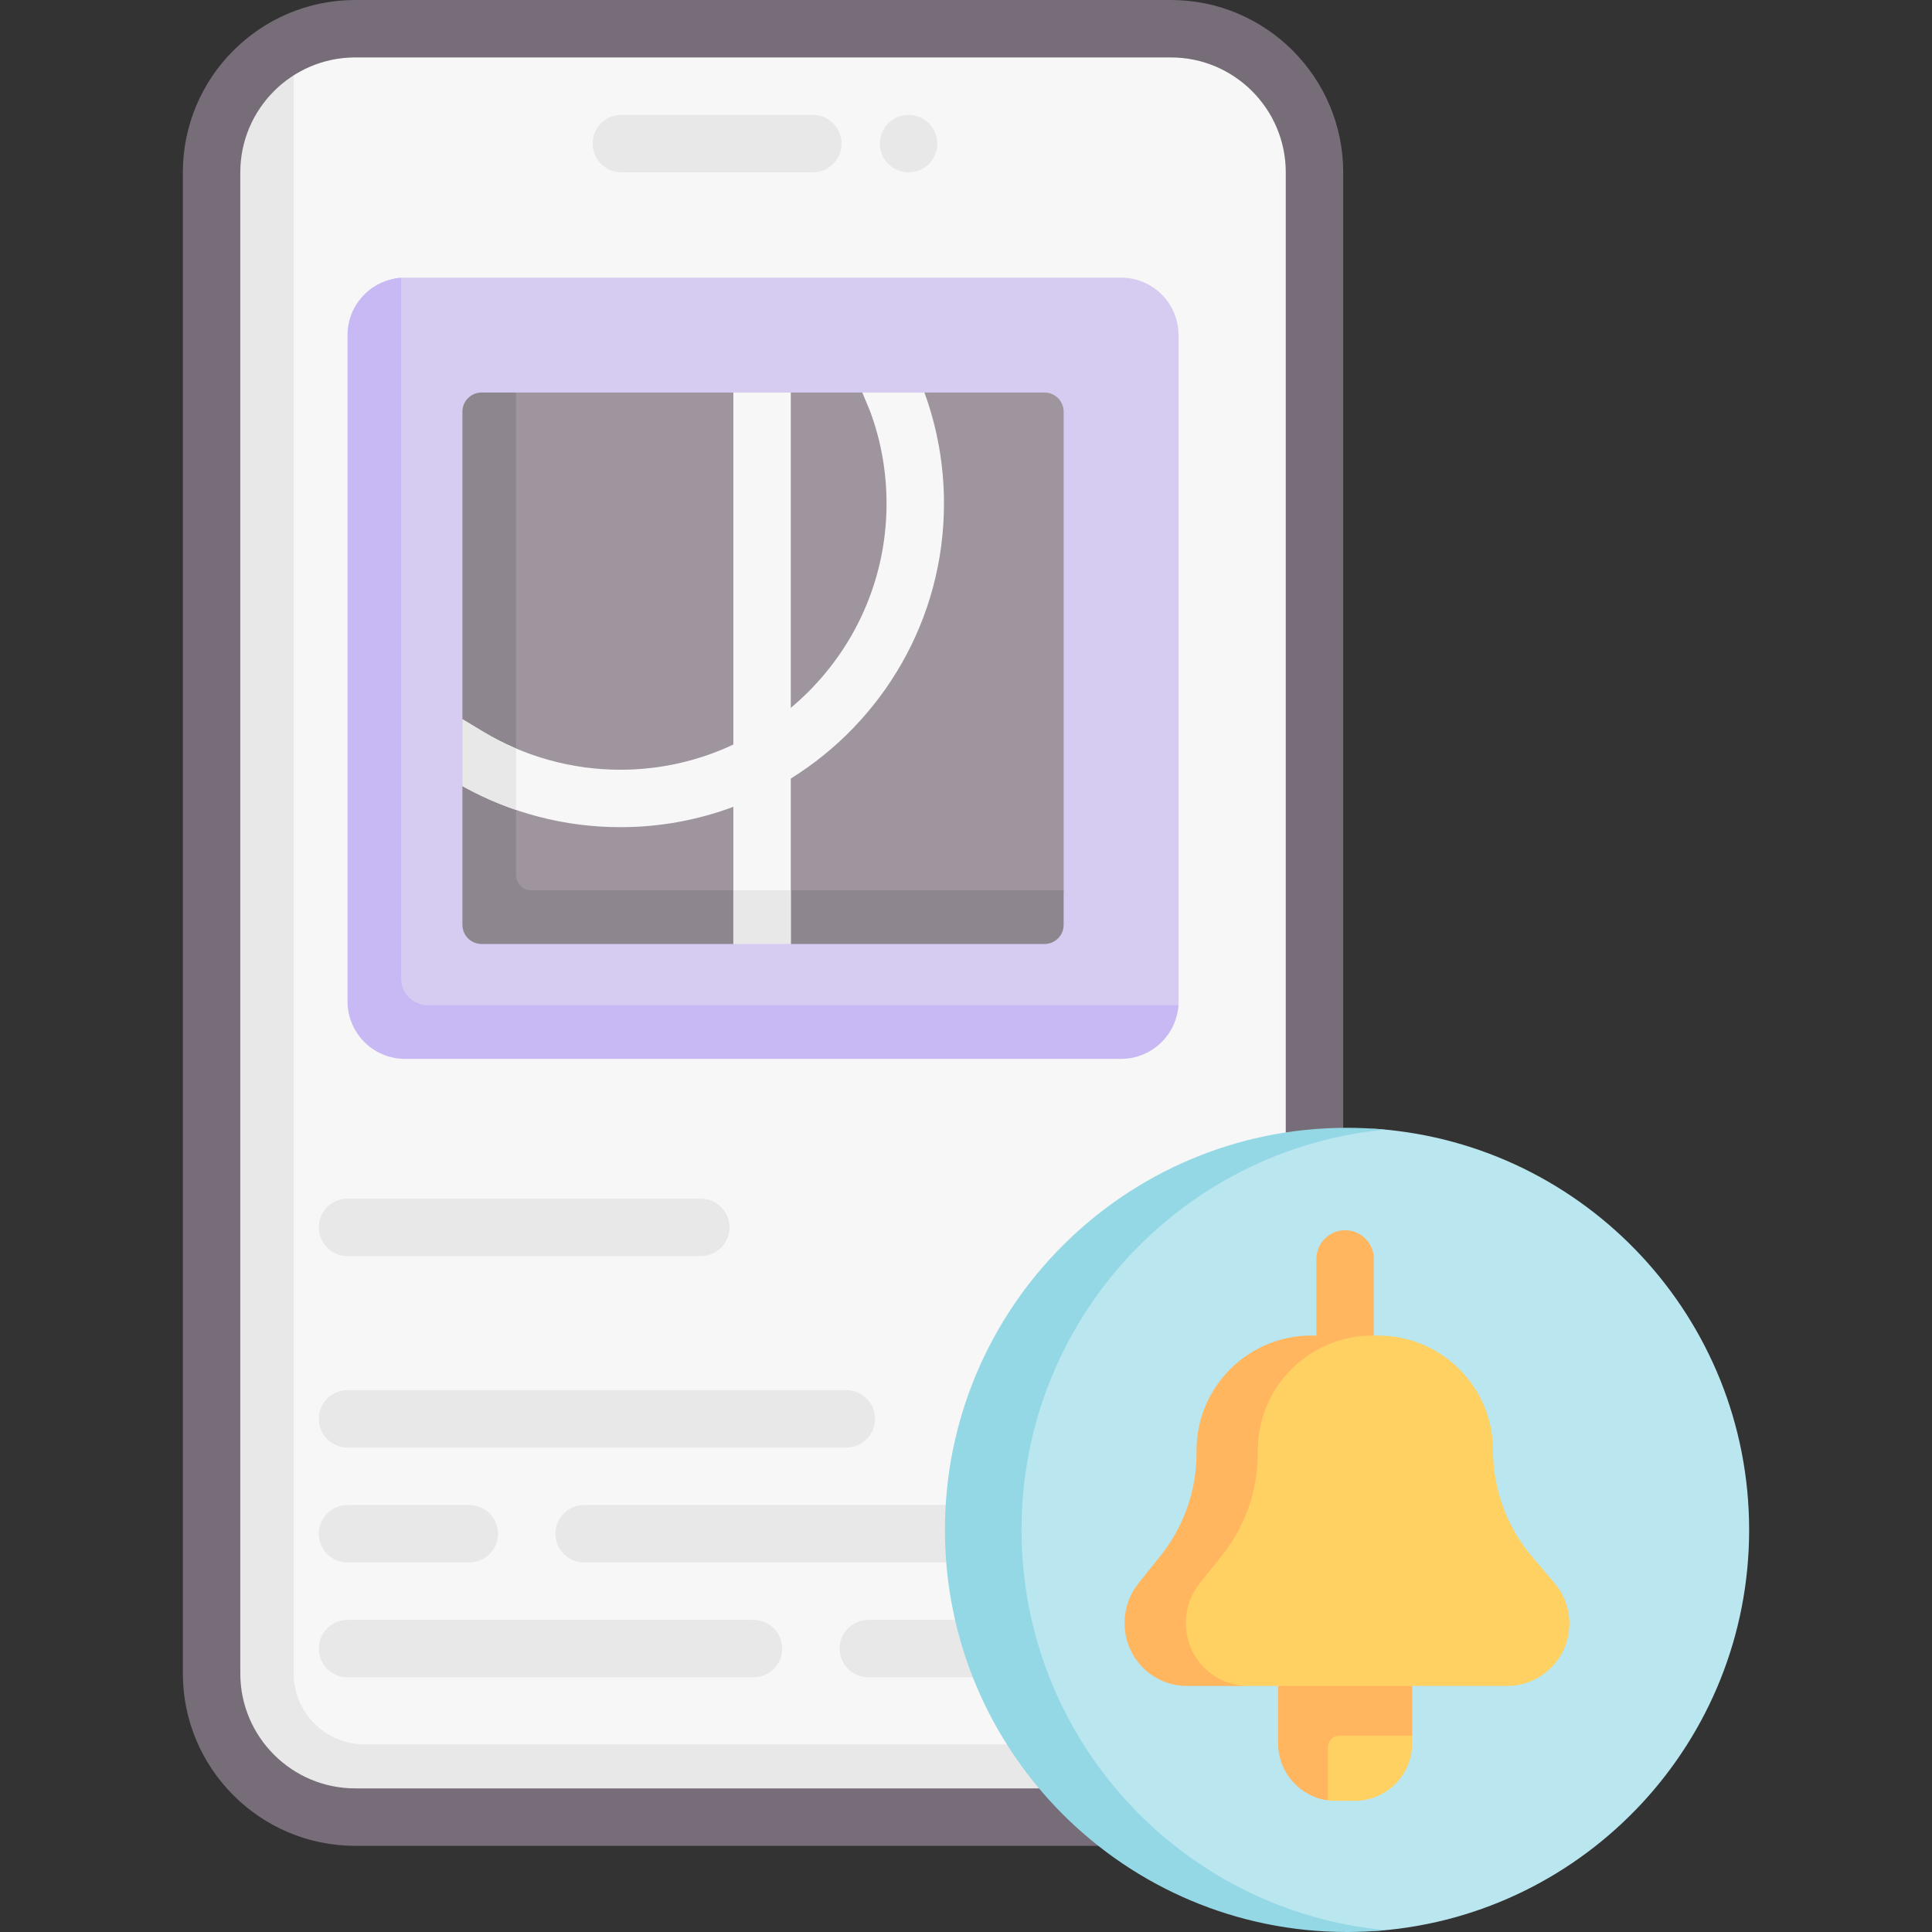 <svg id="Capa_1" enable-background="new 0 0 504.5 504.5" height="512" viewBox="0 0 504.5 504.5" width="512" xmlns="http://www.w3.org/2000/svg"><rect x="0" y="0" width="504.5" height="504.5" fill="#333333" stroke="none"/><g><path d="m343.25 437c0 20.711-16.789 37.5-37.5 37.5h-213c-20.711 0-37.5-16.789-37.5-37.5v-392c0-20.711 16.789-37.5 37.5-37.5h213c20.711 0 37.5 16.789 37.5 37.5z" fill="#f8f7f7"/><path d="m340.81 455.5c-6.44 11.34-18.64 19-32.62 19h-213c-20.71 0-37.5-16.79-37.5-37.5v-392c0-13.98 7.65-26.18 19-32.62v424.62c0 10.2 8.3 18.5 18.5 18.5z" fill="#e8e8e8"/><g><path d="m305.75 482h-213c-24.813 0-45-20.187-45-45v-392c0-24.813 20.187-45 45-45h213c24.813 0 45 20.187 45 45v392c0 24.813-20.187 45-45 45zm-213-467c-16.542 0-30 13.458-30 30v392c0 16.542 13.458 30 30 30h213c16.542 0 30-13.458 30-30v-392c0-16.542-13.458-30-30-30z" fill="#766d78"/></g><g><path d="m212.25 45h-50c-4.143 0-7.5-3.358-7.5-7.5s3.357-7.5 7.5-7.5h50c4.143 0 7.5 3.358 7.5 7.5s-3.357 7.5-7.5 7.5z" fill="#e8e8e8"/></g><path d="m290.876 275.505-181.899-.578c-8.284 0-15-6.716-15-15l-1.679-170.615c0-7.948 4.634-16.264 12.451-16.779.331-.022.664-.033 1-.033h187c8.284 0 15 6.716 15 15v174c0 .336-.011.67-.033 1-.514 7.818-8.892 13.005-16.84 13.005z" fill="#d6ccf2"/><path d="m307.71 262.5c-.51 7.82-7.02 14-14.96 14h-187c-8.28 0-15-6.72-15-15v-174c0-7.94 6.18-14.45 14-14.96v182.96c0 3.87 3.13 7 7 7z" fill="#c8b8f4"/><path d="m271.75 245.202-145.14.738c-2.761 0-5-2.239-5-5l.14-132.44c0-2.761 2.239-5 5-5l8-1h56.75l6.982 1.922 8.018-1.922h18.67l8.734 1.014 7.486-1.014h31.36c2.761 0 5 2.239 5 5v125l-1 7.702c0 2.761-2.239 5-5 5z" fill="#9e959e"/><path d="m277.75 232.5v9c0 2.761-2.239 5-5 5h-66.25l-6.476-3.06-8.524 3.06h-65.75c-2.761 0-5-2.239-5-5v-36.23l1.067-6.472-1.067-10.988v-80.31c0-2.761 2.239-5 5-5h9v126c0 2.209 1.791 4 4 4z" fill="#8e868e"/><g><g><path d="m183 328h-92.25c-4.142 0-7.5-3.357-7.5-7.5s3.358-7.5 7.5-7.5h92.25c4.142 0 7.5 3.357 7.5 7.5s-3.358 7.5-7.5 7.5z" fill="#e8e8e8"/></g><g><path d="m221 378h-130.25c-4.142 0-7.5-3.357-7.5-7.5s3.358-7.5 7.5-7.5h130.25c4.143 0 7.5 3.357 7.5 7.5s-3.357 7.5-7.5 7.5z" fill="#e8e8e8"/></g><g><path d="m256.149 408h-103.607c-4.142 0-7.5-3.357-7.5-7.5s3.358-7.5 7.5-7.5h103.607c4.143 0 7.5 3.357 7.5 7.5s-3.357 7.5-7.5 7.5z" fill="#e8e8e8"/></g><g><path d="m122.542 408h-31.792c-4.142 0-7.5-3.357-7.5-7.5s3.358-7.5 7.5-7.5h31.792c4.142 0 7.5 3.357 7.5 7.5s-3.357 7.5-7.5 7.5z" fill="#e8e8e8"/></g><g><path d="m263.649 438h-36.895c-4.143 0-7.5-3.357-7.5-7.5s3.357-7.5 7.5-7.5h36.895c4.143 0 7.5 3.357 7.5 7.5s-3.357 7.5-7.5 7.5z" fill="#e8e8e8"/></g><g><path d="m196.755 438h-106.005c-4.142 0-7.5-3.357-7.5-7.5s3.358-7.5 7.5-7.5h106.005c4.142 0 7.5 3.357 7.5 7.5s-3.358 7.5-7.5 7.5z" fill="#e8e8e8"/></g></g><g><path d="m206.5 102.5v144l-6.82-1.959-8.18 1.959v-144z" fill="#f8f7f7"/></g><g><path d="m246.5 131.5c0 30.27-16 56.88-40 71.8-4.71 2.94-9.73 5.42-15 7.38-9.19 3.44-19.13 5.32-29.5 5.32-14.49 0-28.69-3.71-41.25-10.73l2.759-6.307-2.759-11.153c.22.13.42.25.62.37 2.65 1.59 4.56 2.74 4.7 2.83 10.8 6.53 23.23 9.99 35.93 9.99 10.54 0 20.54-2.36 29.5-6.58 5.42-2.55 10.46-5.78 15-9.58 15.27-12.76 25-31.93 25-53.34 0-8.27-1.43-16.35-4.26-24.03-.14-.35-.98-2.37-2.07-4.97h16.22c3.39 9.28 5.11 19.04 5.11 29z" fill="#f8f7f7"/></g><g><path d="m191.5 232.5h15v14h-15z" fill="#e8e8e8"/></g><g><path d="m134.75 195.45v16.05c-4.84-1.65-9.52-3.73-14-6.23v-17.46c.22.13.42.25.62.37 2.65 1.59 4.56 2.74 4.7 2.83 2.79 1.69 5.69 3.17 8.68 4.44z" fill="#e8e8e8"/></g><path d="m456.75 399.5c0-55.289-42.733-100.597-96.972-104.698-2.65-.2-5.327.601-8.028.601-57.99 0-102.956 46.242-102.956 104.231s44.966 103.733 102.956 103.733c2.882 0 5.736 1.017 8.559.789 53.987-4.355 96.441-49.548 96.441-104.656z" fill="#bae6ef"/><path d="m361.75 504.02c-3.29.32-6.63.48-10 .48-57.99 0-105-47.01-105-105s47.01-105 105-105c3.37 0 6.71.16 10 .48-53.3 5.03-95 49.9-95 104.52s41.7 99.49 95 104.52z" fill="#94d8e6"/><path d="m334.995 440.25h32.477l1.278 13v2c0 8.284-6.716 15-15 15h-5c-.678 0-1.346-.045-2.001-.132-7.338-.978-11.754-7.262-11.754-14.868z" fill="#ffd163"/><path d="m368.75 440.25v13h-19c-1.657 0-3 1.343-3 3v13.86c-7.34-.97-13-7.26-13-14.86v-15l16.548-2.828z" fill="#ffb65f"/><g><path d="m351.25 367.063c-4.143 0-7.5-3.357-7.5-7.5v-30.813c0-4.143 3.357-7.5 7.5-7.5s7.5 3.357 7.5 7.5v30.813c0 4.142-3.357 7.5-7.5 7.5z" fill="#ffb65f"/></g><path d="m389.875 378.75c0-16.569-13.431-30-30-30h-2.197l-4.849.083-9.893.178c-16.569 0-28.748 13.434-28.748 30.003v.72c0 9.73-3.39 19.705-9.468 27.303l-5.809 7.261c-2.312 2.89-3.88 5.002-3.88 8.703v.274c0 9.001 5.971 16.24 14.972 16.24l13.211.736h70.304c9.001 0 16.298-7.297 16.298-16.298 0-3.867-1.375-7.609-3.88-10.555l-5.862-6.896c-6.583-7.748-10.199-17.585-10.199-27.752z" fill="#ffd163"/><path d="m358.45 348.75c-16.57 0-30 13.43-30 30v.72c0 9.73-3.31 19.17-9.39 26.77l-5.81 7.26c-2.31 2.89-3.57 6.48-3.57 10.18v.27c0 9 7.3 16.3 16.3 16.3h-16c-9 0-16.3-7.3-16.3-16.3v-.27c0-3.7 1.26-7.29 3.57-10.18l5.81-7.26c6.08-7.6 9.39-17.04 9.39-26.77v-.72c0-16.57 13.43-30 30-30z" fill="#ffb65f"/><circle cx="237.25" cy="37.5" fill="#e8e8e8" r="7.5"/></g></svg>